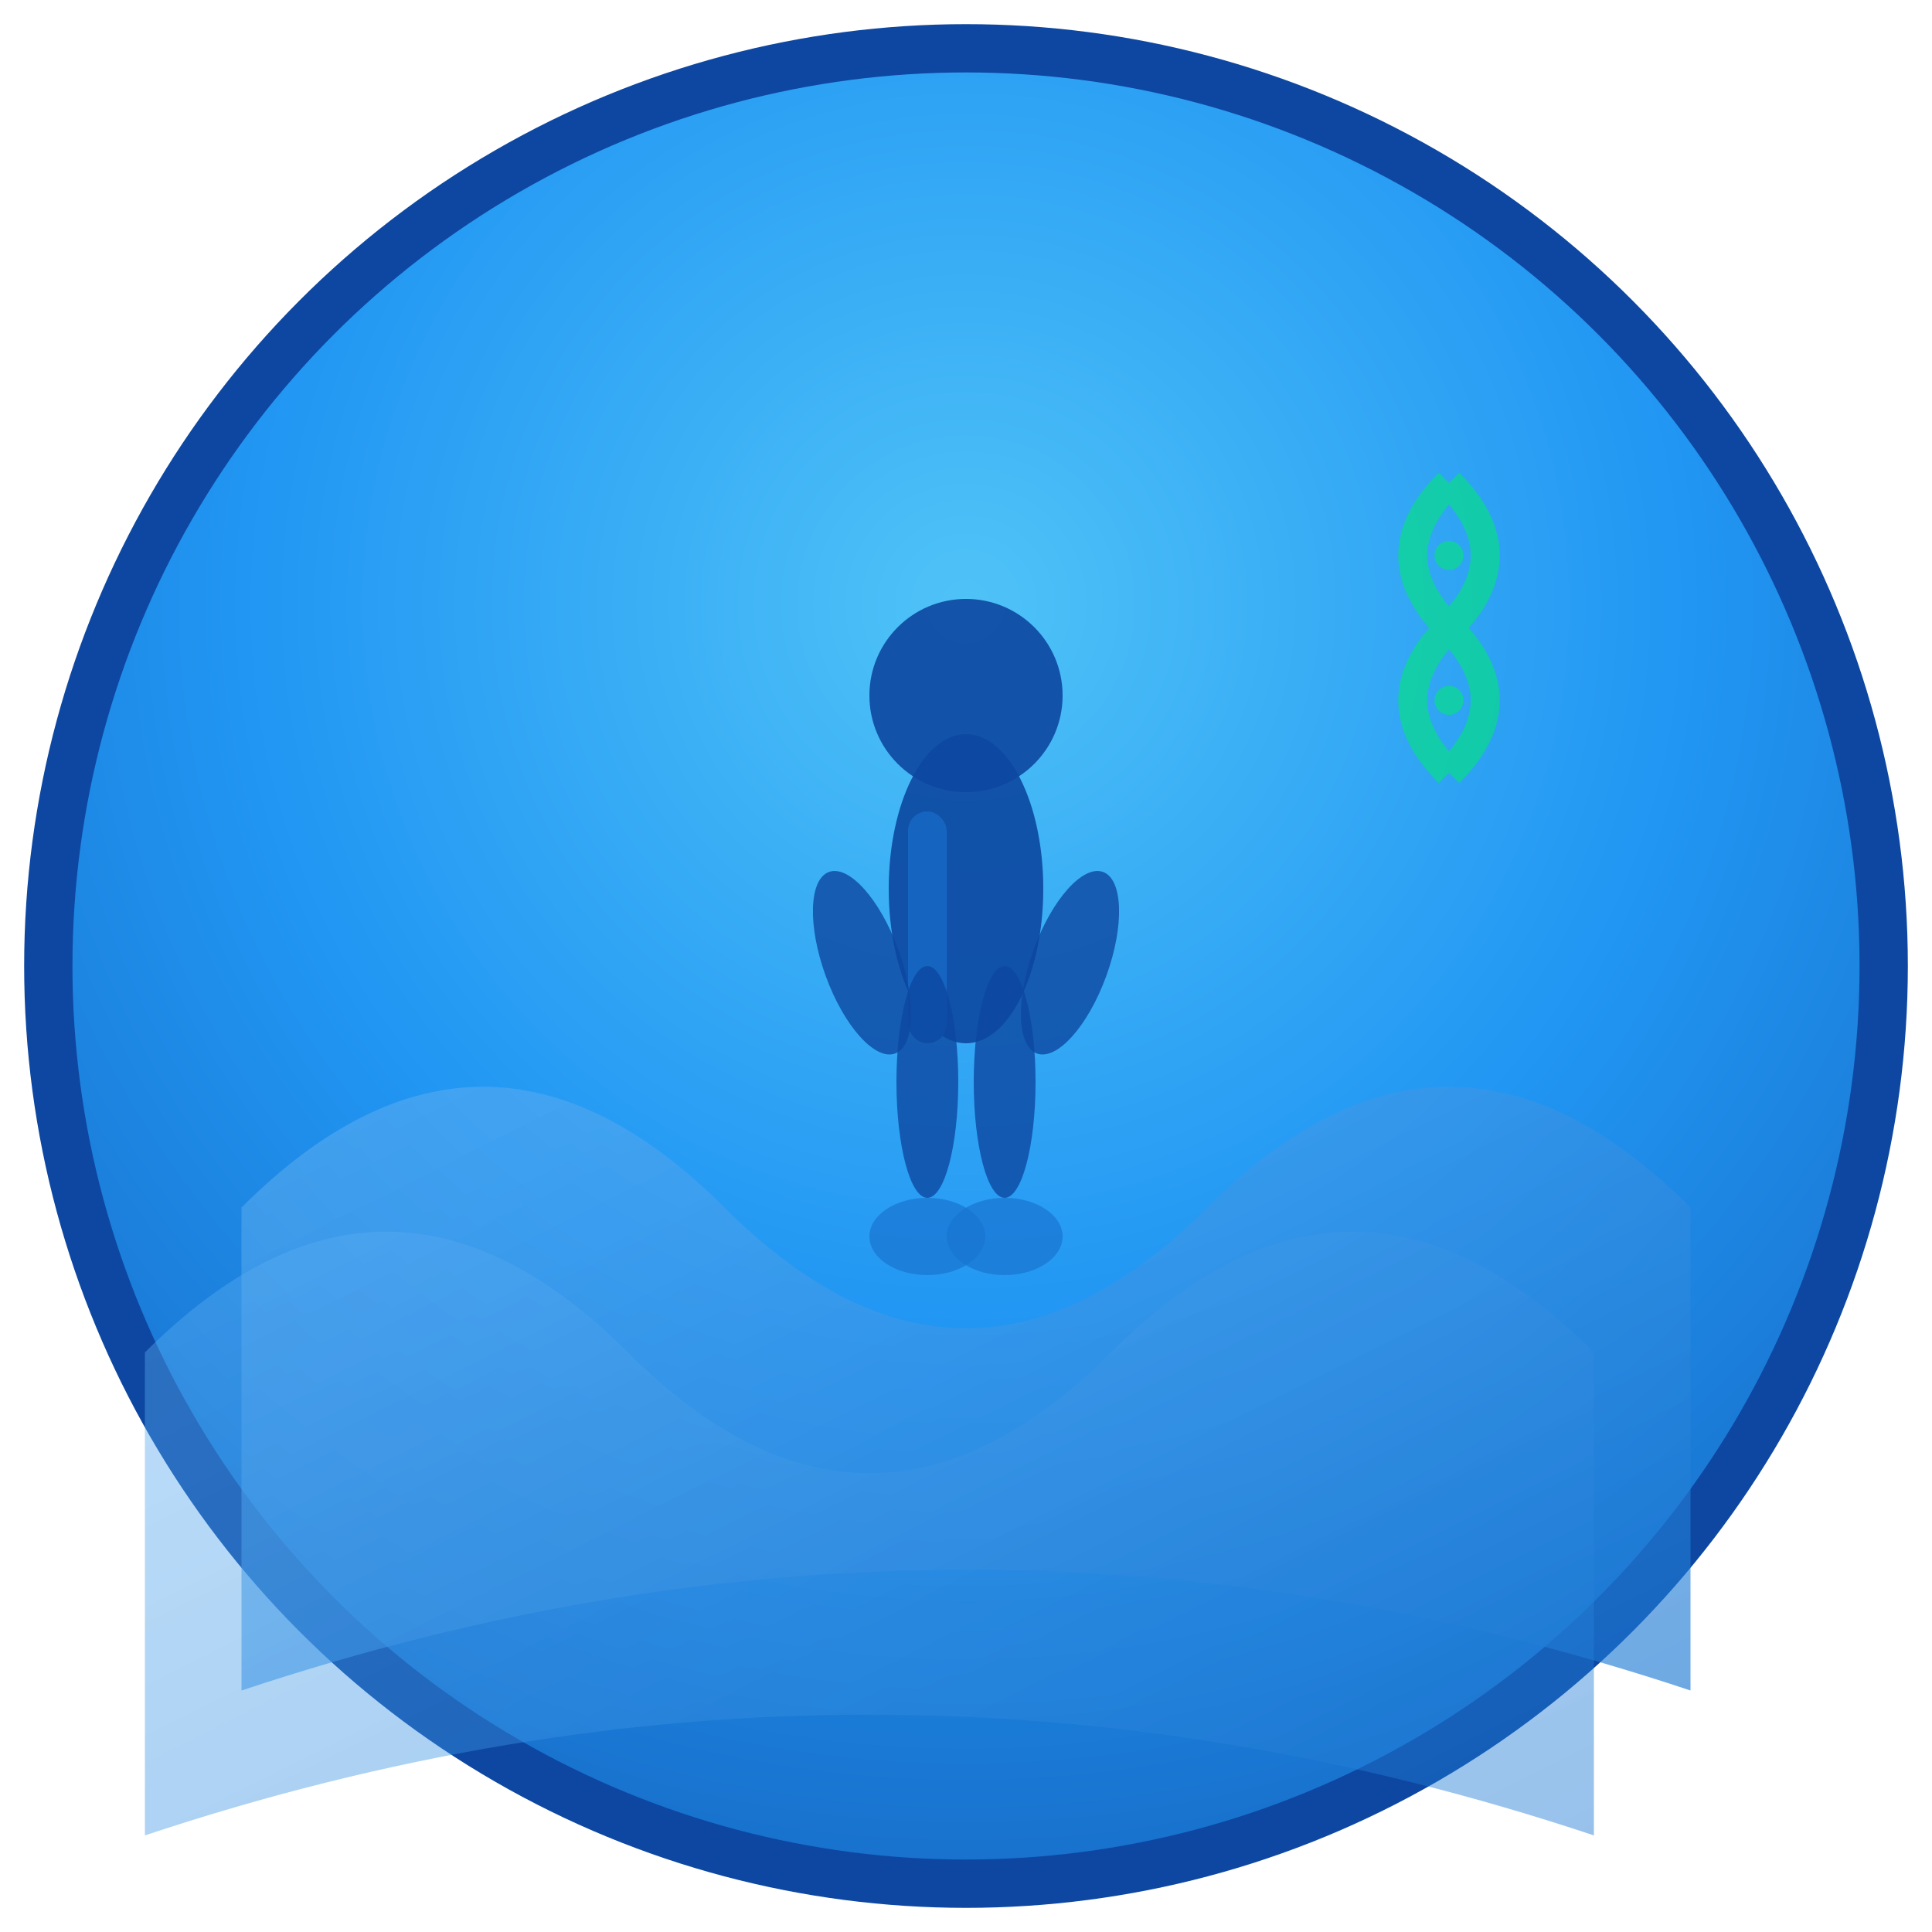 <svg width="40" height="40" viewBox="0 0 40 40" xmlns="http://www.w3.org/2000/svg">
  <defs>
    <radialGradient id="logoGradient" cx="0.5" cy="0.3" r="0.8">
      <stop offset="0%" style="stop-color:#4FC3F7;stop-opacity:1" />
      <stop offset="50%" style="stop-color:#2196F3;stop-opacity:1" />
      <stop offset="100%" style="stop-color:#1565C0;stop-opacity:1" />
    </radialGradient>
    <linearGradient id="waveGradient" x1="0%" y1="0%" x2="100%" y2="100%">
      <stop offset="0%" style="stop-color:#64B5F6;stop-opacity:0.8" />
      <stop offset="100%" style="stop-color:#1976D2;stop-opacity:0.9" />
    </linearGradient>
  </defs>
  
  <!-- Background Circle -->
  <circle cx="20" cy="20" r="19" fill="url(#logoGradient)" stroke="#0D47A1" stroke-width="1"/>
  
  <!-- Wave Pattern -->
  <path d="M 5 25 Q 10 20 15 25 T 25 25 Q 30 20 35 25 L 35 35 Q 20 30 5 35 Z" fill="url(#waveGradient)" opacity="0.7"/>
  <path d="M 3 28 Q 8 23 13 28 T 23 28 Q 28 23 33 28 L 33 38 Q 18 33 3 38 Z" fill="url(#waveGradient)" opacity="0.5"/>
  
  <!-- Diver Silhouette -->
  <g transform="translate(20,20) scale(0.8)">
    <!-- Diver Body -->
    <ellipse cx="0" cy="-2" rx="2" ry="4" fill="#0D47A1" opacity="0.9"/>
    
    <!-- Diver Head -->
    <circle cx="0" cy="-7" r="2.5" fill="#0D47A1" opacity="0.9"/>
    
    <!-- Diving Gear/Tank -->
    <rect x="-1.5" y="-4" width="1" height="6" fill="#1565C0" rx="0.5"/>
    
    <!-- Arms -->
    <ellipse cx="-2.5" cy="-1" rx="1" ry="2.5" fill="#0D47A1" opacity="0.8" transform="rotate(-20)"/>
    <ellipse cx="2.5" cy="-1" rx="1" ry="2.5" fill="#0D47A1" opacity="0.8" transform="rotate(20)"/>
    
    <!-- Legs -->
    <ellipse cx="-1" cy="3" rx="0.8" ry="3" fill="#0D47A1" opacity="0.8"/>
    <ellipse cx="1" cy="3" rx="0.8" ry="3" fill="#0D47A1" opacity="0.8"/>
    
    <!-- Fins -->
    <ellipse cx="-1" cy="7" rx="1.5" ry="1" fill="#1976D2" opacity="0.7"/>
    <ellipse cx="1" cy="7" rx="1.5" ry="1" fill="#1976D2" opacity="0.7"/>
  </g>
  
  <!-- DNA Helix Accent -->
  <g transform="translate(30,10) scale(0.3)" opacity="0.6">
    <path d="M 0 0 Q 5 5 0 10 Q -5 15 0 20" stroke="#00E676" stroke-width="2" fill="none"/>
    <path d="M 0 0 Q -5 5 0 10 Q 5 15 0 20" stroke="#00E676" stroke-width="2" fill="none"/>
    <circle cx="0" cy="5" r="1" fill="#00E676"/>
    <circle cx="0" cy="15" r="1" fill="#00E676"/>
  </g>
</svg>